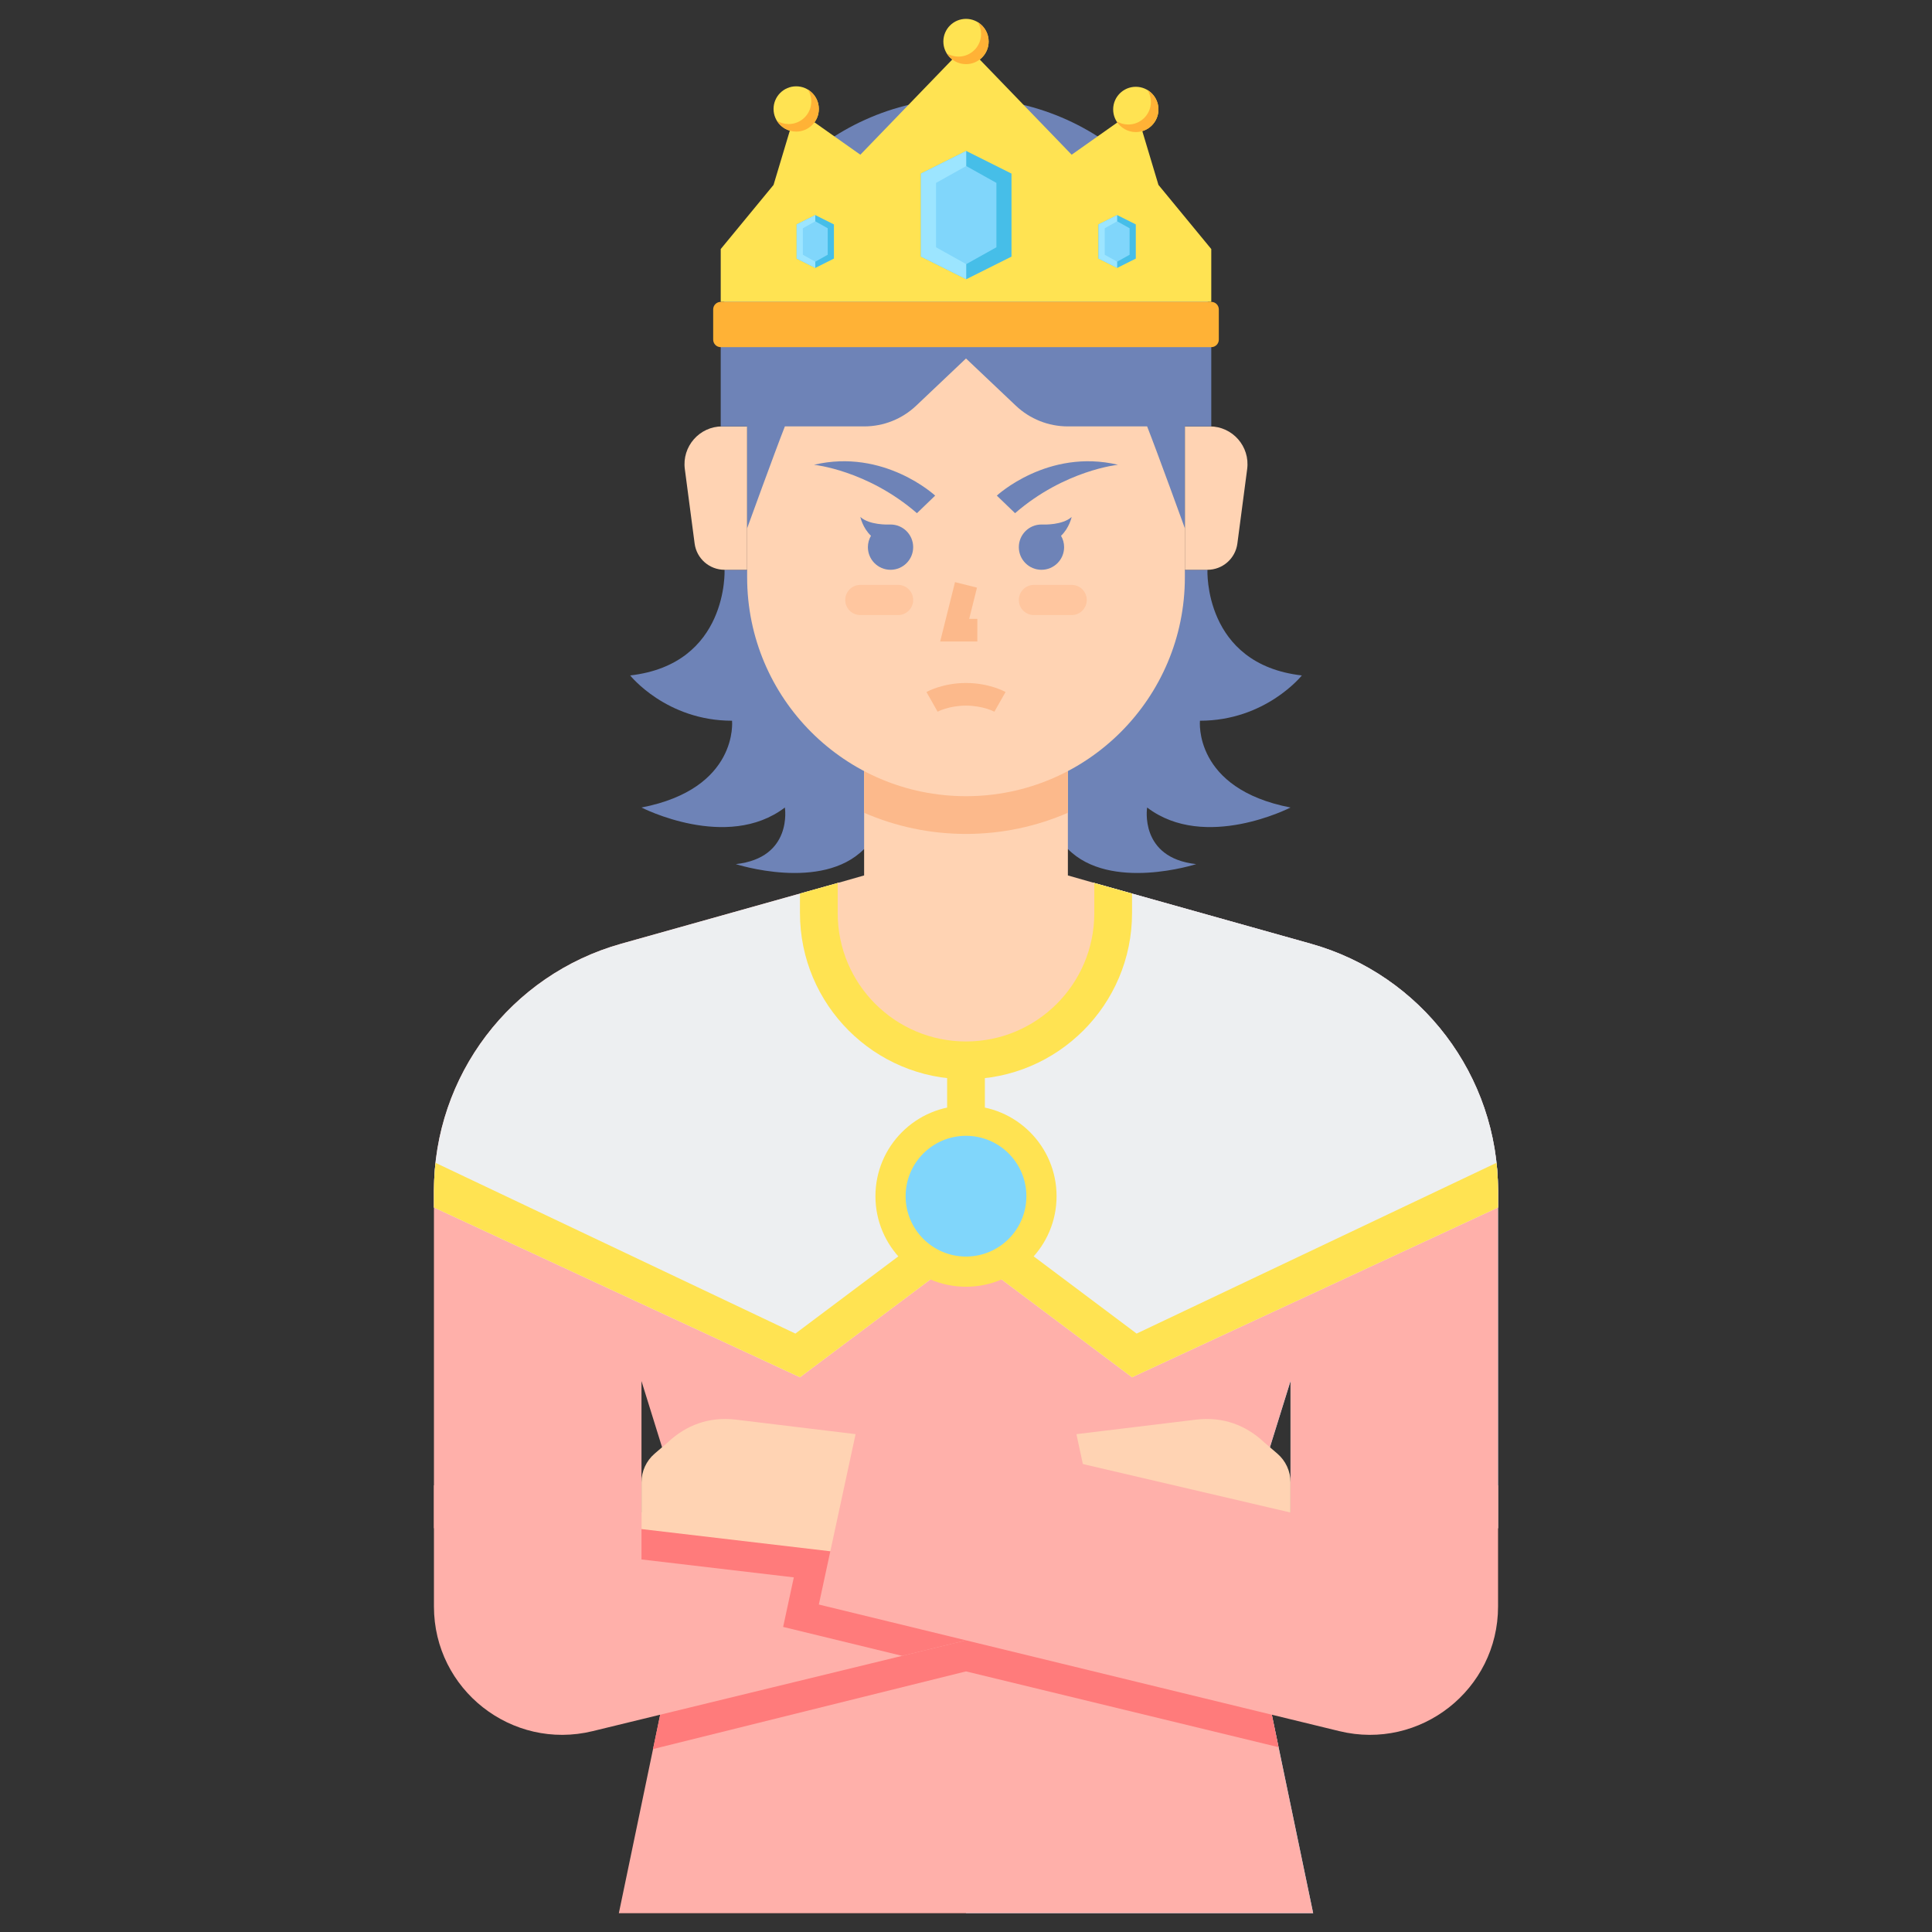 <svg id="Layer_1" enable-background="new 0 0 512 512" height="512" viewBox="0 0 512 512" width="512" xmlns="http://www.w3.org/2000/svg"><rect x="0" y="0" width="512" height="512" fill="#333333" stroke="none"/><path d="m345 179c-26.125-3-25.016-28-25.016-28h-127.968s1.109 25-25.016 28c0 0 9.562 12 27 12 0 0 1.833 18-24 23 0 0 22.667 11.667 38 0 0 0 2.167 13.333-13 15 0 0 22.75 7.375 34-4h54c11.25 11.375 34 4 34 4-15.167-1.667-13-15-13-15 15.333 11.667 38 0 38 0-25.833-5-24-23-24-23 17.437 0 27-12 27-12z" fill="#6e83b7"/><path d="m290 234 57.369 16.095c29.348 8.234 49.631 34.991 49.631 65.472v89.433h-55v-39l-14 45 20 96.02h-92v-273.02z" fill="#80d6fb"/><path d="m347.369 250.095-57.369-16.095h-34-34l-57.369 16.095c-29.348 8.234-49.631 34.991-49.631 65.472v89.433h55v-39l14 45-20 96.02h92 92l-20-96.02 14-45v39h55v-89.433c0-30.481-20.283-57.238-49.631-65.472z" fill="#ffb0aa"/><path d="m338.835 463.02-10.835-52.02h-144l-10.939 52.518 82.939-20.582z" fill="#ff7b7b"/><path d="m284 380.216 33-4c7.125-.844 13.221 1.495 18 6l3.508 3.007c2.216 1.9 3.492 4.673 3.492 7.593v12.401l-51 6z" fill="#ffd3b3"/><path d="m284 374.216-119 27.784v-8.369h-50v32.107c0 22.03 20.63 38.244 42.036 33.037l137.964-33.559z" fill="#ffb0aa"/><path d="m295 425.22-55.92 13.6-31.54-7.67 2.83-13.13-40.37-4.75v-12.44l125 .17z" fill="#ff7b7b"/><path d="m228 380.216-33-4c-7.125-.844-13.221 1.495-18 6l-3.508 3.007c-2.216 1.9-3.492 4.673-3.492 7.593v12.401l51 6z" fill="#ffd3b3"/><path d="m228 374.216 119 27.784v-8.369h50v32.107c0 22.03-20.63 38.244-42.036 33.037l-137.964-33.559z" fill="#ffb0aa"/><path d="m347.369 250.095-57.369-16.095h-34-34l-57.369 16.095c-29.348 8.234-49.631 34.991-49.631 65.472v4.433l97 45 44-33 44 33 97-45v-4.433c0-30.481-20.283-57.238-49.631-65.472z" fill="#edeff1"/><path d="m301.216 353.412-45.216-33.912-45.216 33.912-95.368-45.251c-.266 2.439-.416 4.909-.416 7.406v4.433l97 45 44-33 44 33 97-45v-4.433c0-2.497-.15-4.967-.416-7.406z" fill="#ffe352"/><path d="m300 236.806-10-2.806h-34-34l-10 2.806v5.194c0 24.262 19.738 44 44 44s44-19.738 44-44z" fill="#ffe352"/><g fill="#ffd3b3"><path d="m256 276c18.778 0 34-15.222 34-34v-8l-7-2v-30h-54v30l-7 2v8c0 18.778 15.222 34 34 34z"/><path d="m314 113h6.598c6.041 0 10.703 5.315 9.915 11.305l-2.597 19.739c-.524 3.981-3.917 6.956-7.932 6.956h-5.984z"/><path d="m198 113h-6.598c-6.041 0-10.703 5.315-9.915 11.305l2.597 19.739c.524 3.981 3.917 6.956 7.932 6.956h5.984z"/></g><path d="m229 215.396c8.282 3.598 17.41 5.604 27 5.604s18.718-2.006 27-5.604v-13.396h-54z" fill="#fcb98b"/><path d="m314 153c0 32.033-25.967 58-58 58s-58-25.967-58-58v-61h116z" fill="#ffd3b3"/><path d="m256 95 13.215 12.519c3.715 3.519 8.638 5.481 13.755 5.481h21.03c2.641 6.696 10 27 10 27v-27h7v-22c0-35.898-29.101-65-65-65-35.898 0-65 29.101-65 65v22h7v27s7.359-20.304 10-27h21.031c5.117 0 10.04-1.962 13.755-5.481z" fill="#6e83b7"/><path d="m259 170h-9.842l3.931-15.728 5.822 1.456-2.069 8.272h2.158z" fill="#fcb98b"/><path d="m247.828 131.343s-13.521-12.573-32.113-8.172c0 0 14.089 1.401 27.284 12.828z" fill="#6e83b7"/><path d="m264.172 131.343s13.521-12.573 32.113-8.172c0 0-14.089 1.401-27.284 12.828z" fill="#6e83b7"/><path d="m263.521 188.61c-.011-.006-2.996-1.61-7.521-1.61-4.551 0-7.493 1.594-7.521 1.61l-2.957-5.221c.172-.098 4.291-2.39 10.479-2.39s10.306 2.292 10.479 2.39z" fill="#fcb98b"/><path d="m284 163h-10c-2.209 0-4-1.791-4-4 0-2.209 1.791-4 4-4h10c2.209 0 4 1.791 4 4 0 2.209-1.791 4-4 4z" fill="#ffc69f"/><path d="m228 163h10c2.209 0 4-1.791 4-4 0-2.209-1.791-4-4-4h-10c-2.209 0-4 1.791-4 4 0 2.209 1.791 4 4 4z" fill="#ffc69f"/><path d="m236 139c-.022 0-.044.003-.067.003-.62.028-5.516.18-7.933-2.003 0 0 .619 2.919 2.817 4.987-.516.887-.817 1.914-.817 3.013 0 3.314 2.686 6 6 6s6-2.686 6-6-2.686-6-6-6z" fill="#6e83b7"/><path d="m276 139c.022 0 .044.003.067.003.62.028 5.516.18 7.933-2.003 0 0-.619 2.919-2.817 4.987.516.886.817 1.913.817 3.013 0 3.314-2.686 6-6 6s-6-2.686-6-6 2.686-6 6-6z" fill="#6e83b7"/><path d="m251 280h10v21h-10z" fill="#ffe352"/><circle cx="256" cy="317" fill="#ffe352" r="24"/><circle cx="256" cy="317" fill="#80d6fb" r="16"/><path d="m321 80v-14l-14-17-6-20-17 12-28-29-28 29-17-12-6 20-14 17v14z" fill="#ffe352"/><path d="m321 92h-130c-1.105 0-2-.895-2-2v-8c0-1.105.895-2 2-2h130c1.105 0 2 .895 2 2v8c0 1.105-.895 2-2 2z" fill="#ffb236"/><path d="m256.059 40-12 6v22l12 6 12-6v-22z" fill="#46bee8"/><path d="m244.059 46v22l12 6v-34z" fill="#9ce5ff"/><path d="m256.059 44-8 4.472v8.528 8.528l8 4.472 8-4.472v-8.528-8.528z" fill="#80d6fb"/><path d="m296.059 57-4.941 2.471v9.058l4.941 2.471 4.941-2.471v-9.058z" fill="#46bee8"/><path d="m291.118 59.471v9.058l4.941 2.471v-14z" fill="#9ce5ff"/><path d="m296.059 58.647-3.294 1.842v3.511 3.511l3.294 1.842 3.294-1.842v-3.511-3.511z" fill="#80d6fb"/><path d="m216.059 57-4.941 2.471v9.058l4.941 2.471 4.941-2.471v-9.058z" fill="#46bee8"/><path d="m211.118 59.471v9.058l4.941 2.471v-14z" fill="#9ce5ff"/><path d="m216.059 58.647-3.294 1.842v3.511 3.511l3.294 1.842 3.294-1.842v-3.511-3.511z" fill="#80d6fb"/><circle cx="256" cy="11" fill="#ffe352" r="6"/><path d="m259.119 5.881c.555.91.881 1.975.881 3.119 0 3.314-2.686 6-6 6-1.144 0-2.209-.326-3.119-.881 1.054 1.725 2.949 2.881 5.119 2.881 3.314 0 6-2.686 6-6 0-2.17-1.156-4.065-2.881-5.119z" fill="#ffb236"/><circle cx="301" cy="29" fill="#ffe352" r="6"/><path d="m304.119 23.881c.555.91.881 1.975.881 3.119 0 3.314-2.686 6-6 6-1.144 0-2.209-.326-3.119-.881 1.054 1.725 2.949 2.881 5.119 2.881 3.314 0 6-2.686 6-6 0-2.17-1.156-4.065-2.881-5.119z" fill="#ffb236"/><circle cx="211" cy="28.875" fill="#ffe352" r="6"/><path d="m214.119 23.756c.555.91.881 1.975.881 3.119 0 3.314-2.686 6-6 6-1.144 0-2.209-.326-3.119-.881 1.054 1.726 2.949 2.881 5.119 2.881 3.314 0 6-2.686 6-6 0-2.17-1.156-4.065-2.881-5.119z" fill="#ffb236"/></svg>